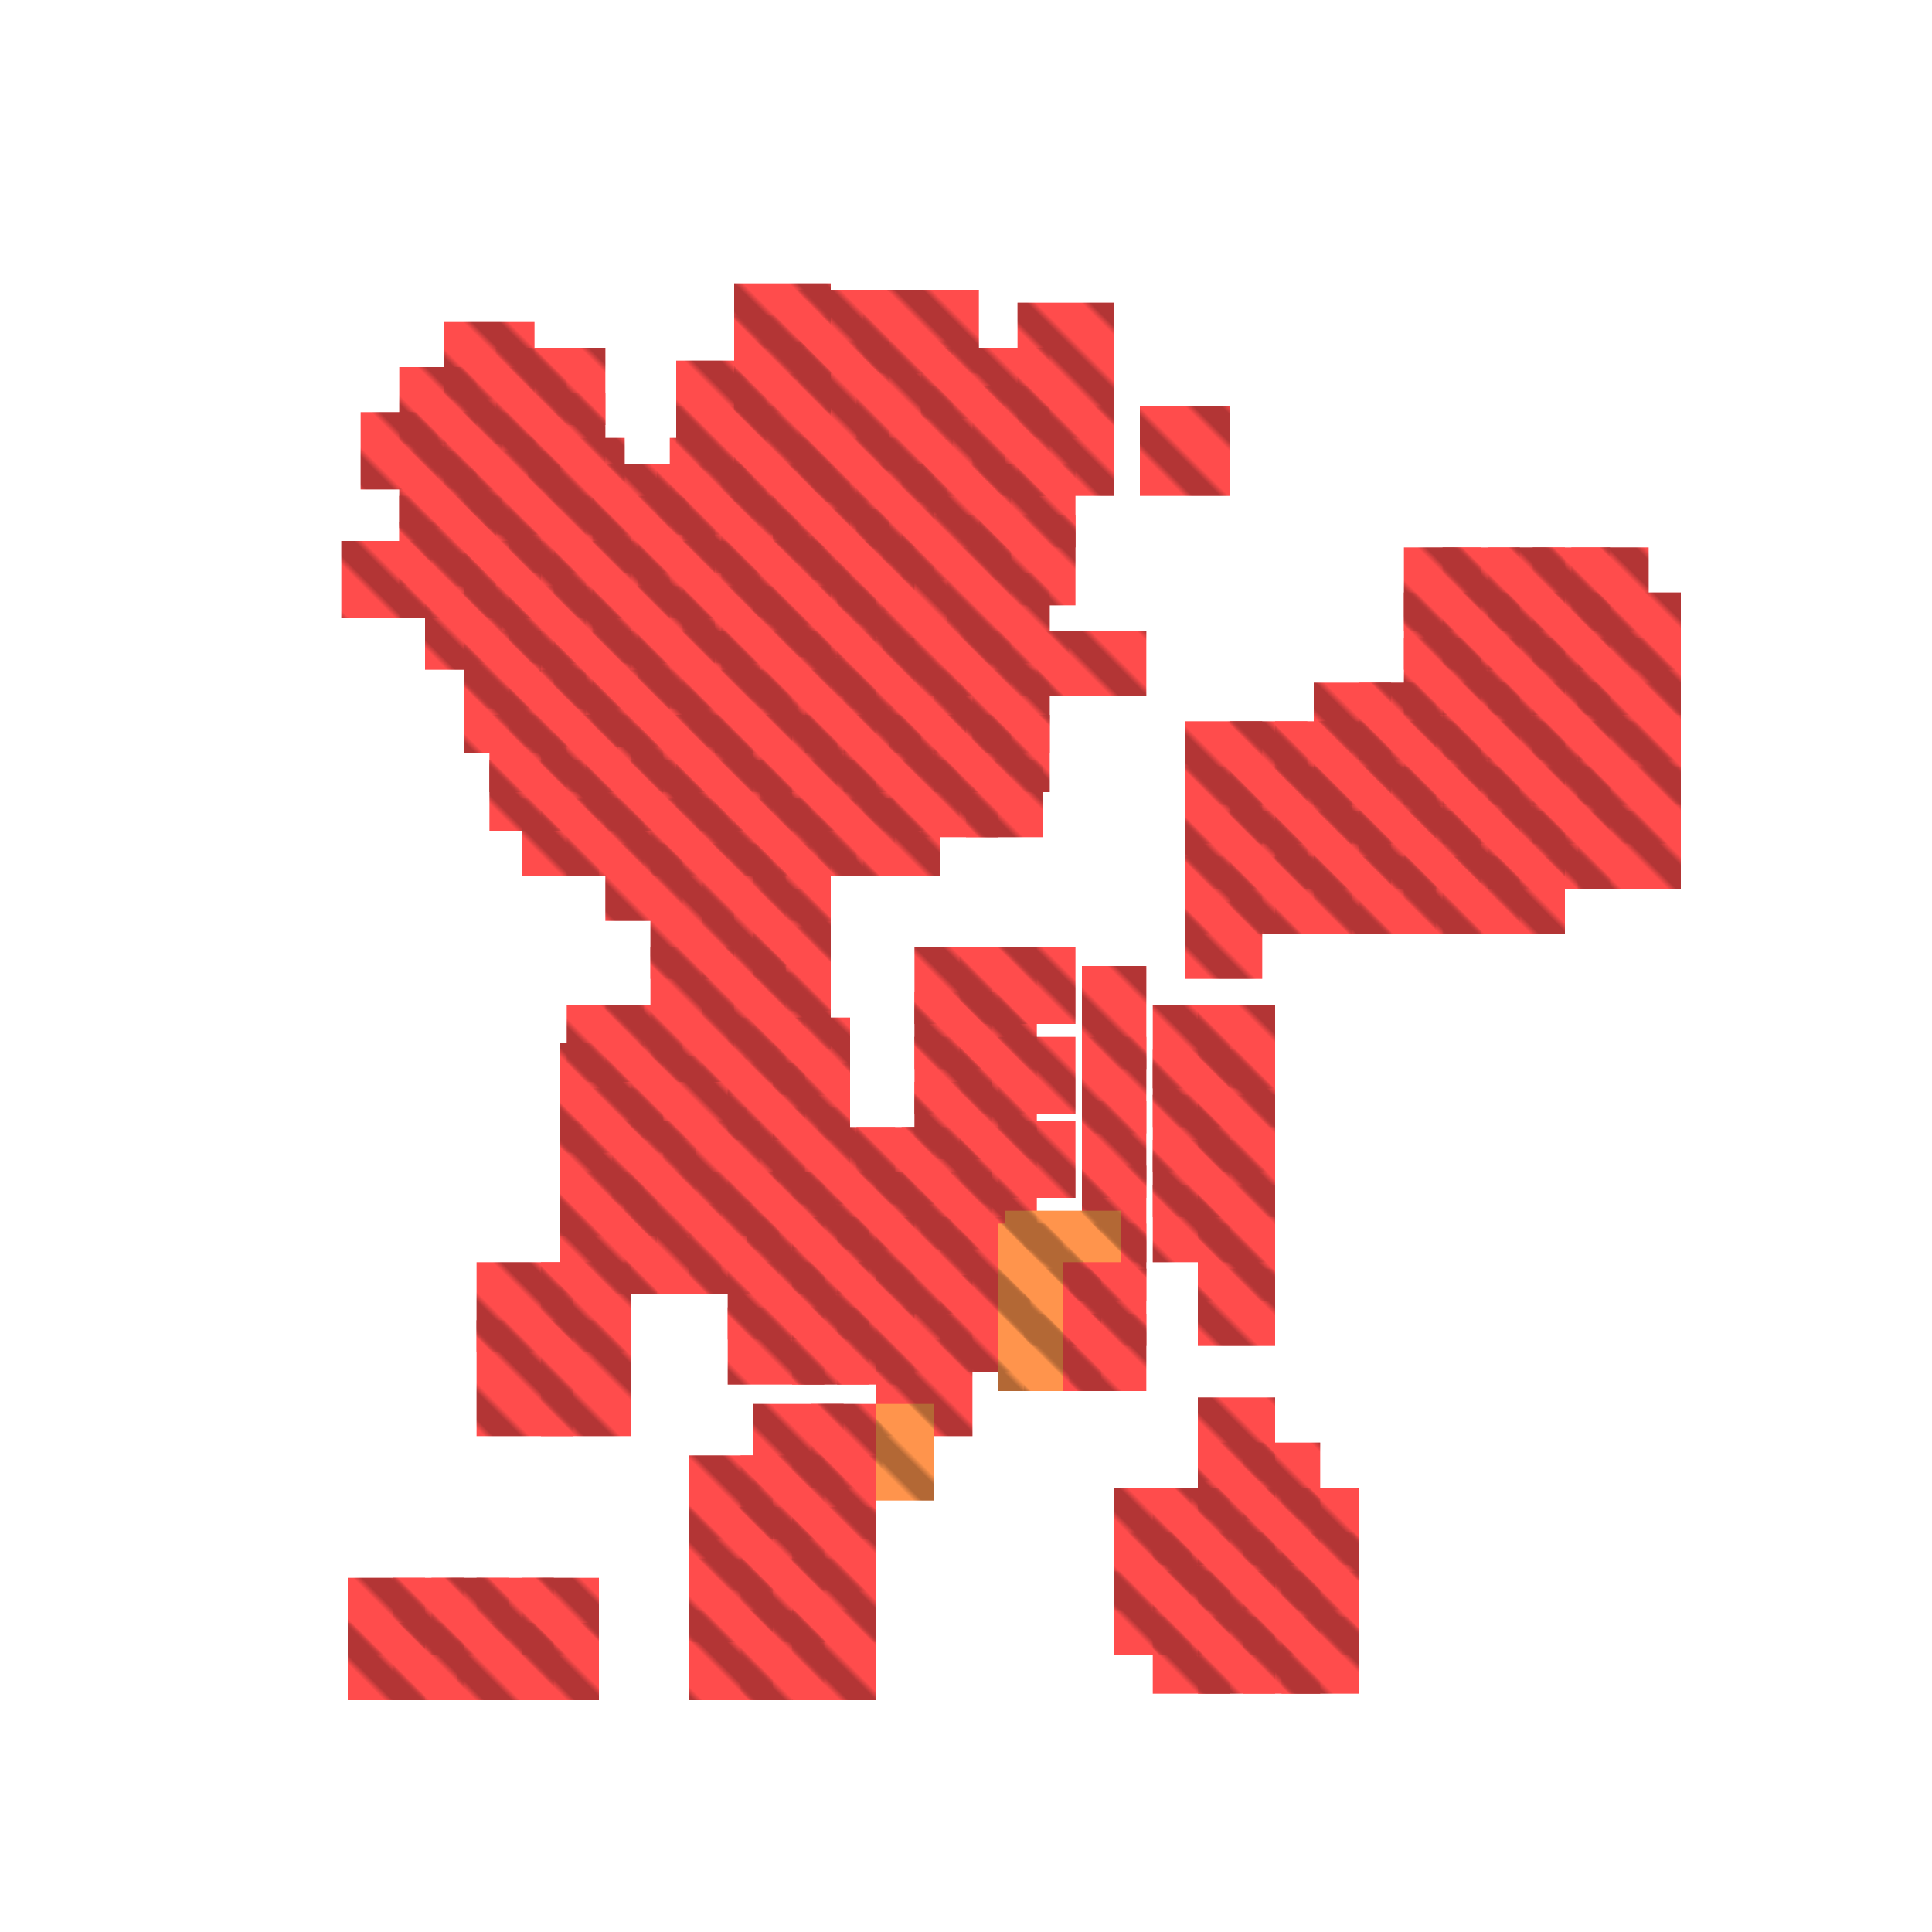 <?xml version="1.0" encoding="utf-8"?>
<svg xmlns="http://www.w3.org/2000/svg" width="300" height="300"
        viewBox="0 0 300 300" class="creatureMap" style="position:absolute;">
    <defs>
        <filter id="blur" x="-30%" y="-30%" width="160%" height="160%">
            <feGaussianBlur stdDeviation="3" />
        </filter>
        <pattern id="pattern-untameable" width="10" height="10" patternTransform="rotate(135)" patternUnits="userSpaceOnUse">
            <rect width="4" height="10" fill="black"></rect>
        </pattern>
        <filter id="groupStroke">
            <feFlood result="outsideColor" flood-color="black"/>
            <feMorphology in="SourceAlpha" operator="dilate" radius="2"/>
            <feComposite result="strokeoutline1" in="outsideColor" operator="in"/>
            <feComposite result="strokeoutline2" in="strokeoutline1" in2="SourceAlpha" operator="out"/>
            <feGaussianBlur in="strokeoutline2" result="strokeblur" stdDeviation="1"/>
        </filter>
        <style>
            .spawningMap-very-common { fill: #0F0; }
            .spawningMap-common { fill: #B2FF00; }
            .spawningMap-uncommon { fill: #FF0; }
            .spawningMap-very-uncommon { fill: #FC0; }
            .spawningMap-rare { fill: #F60; }
            .spawningMap-very-rare { fill: #F00; }
            .spawning-map-point { stroke:black; stroke-width:1; }
        </style>
    </defs>

<g filter="url(#blur)" opacity="0.7">
<g class="spawningMap-very-rare">
<rect x="168" y="150" width="10" height="16" />
<rect x="67" y="245" width="12" height="12" />
<rect x="74" y="245" width="12" height="12" />
<rect x="173" y="231" width="12" height="12" />
<rect x="179" y="231" width="12" height="12" />
<rect x="62" y="77" width="15" height="10" />
<rect x="193" y="224" width="12" height="12" />
<rect x="193" y="231" width="12" height="12" />
<rect x="193" y="238" width="12" height="12" />
<rect x="173" y="244" width="12" height="13" />
<rect x="199" y="251" width="12" height="12" />
<rect x="193" y="251" width="12" height="12" />
<rect x="186" y="251" width="12" height="12" />
<rect x="179" y="251" width="12" height="12" />
<rect x="179" y="156" width="12" height="13" />
<rect x="186" y="156" width="12" height="13" />
<rect x="112" y="72" width="15" height="11" />
<rect x="99" y="104" width="12" height="12" />
<rect x="72" y="104" width="12" height="13" />
<rect x="69" y="50" width="14" height="12" />
<rect x="105" y="56" width="14" height="12" />
<rect x="66" y="92" width="12" height="12" />
<rect x="120" y="79" width="12" height="11" />
<rect x="134" y="45" width="18" height="13" />
<rect x="124" y="68" width="23" height="10" />
<rect x="149" y="175" width="12" height="19" />
<rect x="198" y="112" width="12" height="13" />
<rect x="204" y="106" width="12" height="12" />
<rect x="211" y="106" width="12" height="12" />
<rect x="245" y="126" width="16" height="12" />
<rect x="245" y="119" width="16" height="12" />
<rect x="245" y="112" width="16" height="13" />
<rect x="245" y="106" width="16" height="12" />
<rect x="245" y="99" width="16" height="12" />
<rect x="245" y="92" width="16" height="12" />
<rect x="231" y="85" width="12" height="13" />
<rect x="218" y="85" width="12" height="13" />
<rect x="224" y="85" width="12" height="13" />
<rect x="244" y="85" width="12" height="13" />
<rect x="184" y="112" width="12" height="13" />
<rect x="184" y="140" width="12" height="12" />
<rect x="184" y="133" width="12" height="12" />
<rect x="79" y="84" width="12" height="12" />
<rect x="62" y="86" width="15" height="10" />
<rect x="152" y="72" width="15" height="13" />
<rect x="130" y="90" width="12" height="14" />
<rect x="53" y="84" width="14" height="12" />
<rect x="152" y="89" width="11" height="14" />
<rect x="161" y="98" width="17" height="10" />
<rect x="113" y="158" width="12" height="12" />
<rect x="109" y="147" width="13" height="21" />
<rect x="98" y="164" width="18" height="13" />
<rect x="88" y="156" width="12" height="12" />
<rect x="130" y="99" width="12" height="11" />
<rect x="138" y="118" width="11" height="11" />
<rect x="119" y="98" width="10" height="10" />
<rect x="107" y="104" width="10" height="13" />
<rect x="76" y="118" width="12" height="11" />
<rect x="81" y="124" width="12" height="12" />
<rect x="149" y="154" width="12" height="12" />
<rect x="142" y="168" width="12" height="12" />
<rect x="155" y="174" width="12" height="12" />
<rect x="87" y="169" width="16" height="10" />
<rect x="74" y="205" width="15" height="18" />
<rect x="84" y="205" width="14" height="18" />
<rect x="98" y="182" width="23" height="10" />
<rect x="87" y="182" width="15" height="10" />
<rect x="87" y="174" width="13" height="13" />
<rect x="103" y="174" width="15" height="13" />
<rect x="130" y="182" width="12" height="12" />
<rect x="123" y="203" width="12" height="12" />
<rect x="130" y="203" width="12" height="12" />
<rect x="113" y="203" width="15" height="12" />
<rect x="107" y="250" width="13" height="14" />
<rect x="123" y="226" width="13" height="13" />
<rect x="123" y="234" width="13" height="13" />
<rect x="123" y="242" width="13" height="13" />
<rect x="123" y="250" width="13" height="14" />
<rect x="136" y="208" width="15" height="15" />
<rect x="146" y="198" width="14" height="15" />
<rect x="143" y="182" width="11" height="12" />
<rect x="204" y="133" width="12" height="12" />
<rect x="211" y="133" width="12" height="12" />
<rect x="218" y="133" width="12" height="12" />
<rect x="224" y="133" width="12" height="12" />
<rect x="231" y="133" width="12" height="12" />
<rect x="191" y="133" width="12" height="12" />
<rect x="198" y="133" width="12" height="12" />
<rect x="204" y="126" width="12" height="12" />
<rect x="211" y="126" width="12" height="12" />
<rect x="218" y="126" width="12" height="12" />
<rect x="224" y="126" width="12" height="12" />
<rect x="231" y="126" width="12" height="12" />
<rect x="191" y="126" width="12" height="12" />
<rect x="198" y="126" width="12" height="12" />
<rect x="186" y="231" width="12" height="12" />
<rect x="166" y="204" width="12" height="12" />
<rect x="166" y="197" width="12" height="12" />
<rect x="159" y="204" width="12" height="12" />
<rect x="159" y="197" width="12" height="12" />
<rect x="159" y="190" width="12" height="12" />
<rect x="106" y="98" width="12" height="12" />
<rect x="166" y="190" width="12" height="12" />
<rect x="168" y="171" width="10" height="15" />
<rect x="168" y="161" width="10" height="15" />
<rect x="168" y="181" width="10" height="15" />
<rect x="92" y="104" width="12" height="12" />
<rect x="62" y="64" width="12" height="12" />
<rect x="86" y="84" width="12" height="12" />
<rect x="112" y="77" width="12" height="12" />
<rect x="92" y="72" width="15" height="11" />
<rect x="86" y="98" width="12" height="12" />
<rect x="86" y="104" width="12" height="12" />
<rect x="102" y="72" width="15" height="11" />
<rect x="79" y="104" width="12" height="12" />
<rect x="79" y="98" width="12" height="12" />
<rect x="79" y="91" width="12" height="12" />
<rect x="72" y="77" width="12" height="12" />
<rect x="82" y="68" width="15" height="10" />
<rect x="114" y="53" width="15" height="11" />
<rect x="114" y="68" width="15" height="10" />
<rect x="112" y="98" width="12" height="12" />
<rect x="158" y="47" width="15" height="21" />
<rect x="114" y="63" width="15" height="10" />
<rect x="105" y="63" width="14" height="10" />
<rect x="62" y="70" width="12" height="12" />
<rect x="86" y="91" width="12" height="12" />
<rect x="114" y="58" width="15" height="10" />
<rect x="120" y="72" width="12" height="13" />
<rect x="117" y="84" width="12" height="13" />
<rect x="124" y="45" width="14" height="13" />
<rect x="114" y="49" width="15" height="10" />
<rect x="124" y="84" width="12" height="13" />
<rect x="126" y="72" width="12" height="13" />
<rect x="126" y="79" width="12" height="11" />
<rect x="106" y="91" width="12" height="12" />
<rect x="133" y="79" width="12" height="11" />
<rect x="130" y="84" width="12" height="11" />
<rect x="133" y="72" width="12" height="13" />
<rect x="104" y="68" width="15" height="10" />
<rect x="152" y="80" width="15" height="14" />
<rect x="199" y="231" width="12" height="12" />
<rect x="114" y="44" width="15" height="10" />
<rect x="177" y="63" width="14" height="14" />
<rect x="198" y="119" width="12" height="12" />
<rect x="204" y="119" width="12" height="12" />
<rect x="211" y="119" width="12" height="12" />
<rect x="218" y="119" width="12" height="12" />
<rect x="224" y="119" width="12" height="12" />
<rect x="231" y="119" width="12" height="12" />
<rect x="137" y="85" width="15" height="19" />
<rect x="204" y="112" width="12" height="13" />
<rect x="211" y="112" width="12" height="13" />
<rect x="224" y="112" width="12" height="13" />
<rect x="231" y="112" width="12" height="13" />
<rect x="218" y="106" width="12" height="12" />
<rect x="224" y="106" width="12" height="12" />
<rect x="231" y="106" width="12" height="12" />
<rect x="231" y="99" width="12" height="12" />
<rect x="238" y="126" width="12" height="12" />
<rect x="238" y="119" width="12" height="12" />
<rect x="238" y="112" width="12" height="13" />
<rect x="238" y="106" width="12" height="12" />
<rect x="238" y="99" width="12" height="12" />
<rect x="218" y="99" width="12" height="12" />
<rect x="224" y="99" width="12" height="12" />
<rect x="231" y="92" width="12" height="12" />
<rect x="238" y="92" width="12" height="12" />
<rect x="218" y="92" width="12" height="12" />
<rect x="224" y="92" width="12" height="12" />
<rect x="238" y="85" width="12" height="13" />
<rect x="191" y="119" width="12" height="12" />
<rect x="191" y="112" width="12" height="13" />
<rect x="184" y="119" width="12" height="12" />
<rect x="56" y="64" width="12" height="12" />
<rect x="151" y="60" width="12" height="17" />
<rect x="69" y="57" width="14" height="12" />
<rect x="143" y="54" width="20" height="11" />
<rect x="143" y="60" width="13" height="17" />
<rect x="140" y="72" width="17" height="13" />
<rect x="140" y="80" width="17" height="10" />
<rect x="147" y="85" width="10" height="19" />
<rect x="137" y="99" width="17" height="9" />
<rect x="149" y="98" width="17" height="10" />
<rect x="77" y="54" width="11" height="15" />
<rect x="69" y="64" width="9" height="18" />
<rect x="82" y="54" width="12" height="12" />
<rect x="62" y="81" width="15" height="10" />
<rect x="86" y="77" width="12" height="12" />
<rect x="99" y="77" width="12" height="12" />
<rect x="106" y="77" width="12" height="12" />
<rect x="73" y="64" width="14" height="12" />
<rect x="218" y="112" width="12" height="13" />
<rect x="151" y="104" width="12" height="13" />
<rect x="151" y="111" width="12" height="12" />
<rect x="82" y="72" width="15" height="11" />
<rect x="150" y="118" width="12" height="12" />
<rect x="143" y="118" width="12" height="12" />
<rect x="134" y="124" width="12" height="12" />
<rect x="127" y="124" width="12" height="12" />
<rect x="121" y="124" width="12" height="12" />
<rect x="117" y="131" width="12" height="12" />
<rect x="117" y="138" width="12" height="12" />
<rect x="117" y="144" width="12" height="13" />
<rect x="117" y="151" width="12" height="12" />
<rect x="73" y="70" width="14" height="13" />
<rect x="120" y="165" width="12" height="12" />
<rect x="133" y="53" width="15" height="20" />
<rect x="109" y="131" width="13" height="21" />
<rect x="62" y="57" width="12" height="12" />
<rect x="101" y="131" width="13" height="21" />
<rect x="101" y="147" width="13" height="21" />
<rect x="120" y="158" width="12" height="12" />
<rect x="94" y="156" width="12" height="12" />
<rect x="72" y="98" width="12" height="12" />
<rect x="72" y="91" width="12" height="12" />
<rect x="114" y="124" width="12" height="12" />
<rect x="108" y="124" width="12" height="12" />
<rect x="101" y="124" width="12" height="12" />
<rect x="94" y="131" width="12" height="12" />
<rect x="145" y="111" width="12" height="12" />
<rect x="145" y="104" width="12" height="13" />
<rect x="124" y="118" width="12" height="11" />
<rect x="131" y="118" width="12" height="11" />
<rect x="117" y="91" width="12" height="11" />
<rect x="124" y="98" width="12" height="10" />
<rect x="124" y="91" width="12" height="11" />
<rect x="118" y="118" width="12" height="11" />
<rect x="111" y="111" width="12" height="12" />
<rect x="111" y="104" width="12" height="13" />
<rect x="111" y="118" width="12" height="11" />
<rect x="105" y="111" width="12" height="12" />
<rect x="105" y="118" width="12" height="11" />
<rect x="98" y="111" width="12" height="12" />
<rect x="98" y="118" width="12" height="11" />
<rect x="91" y="111" width="12" height="12" />
<rect x="84" y="111" width="12" height="12" />
<rect x="76" y="111" width="12" height="12" />
<rect x="91" y="118" width="12" height="11" />
<rect x="84" y="118" width="12" height="11" />
<rect x="94" y="124" width="12" height="12" />
<rect x="88" y="124" width="12" height="12" />
<rect x="138" y="111" width="12" height="12" />
<rect x="138" y="104" width="12" height="13" />
<rect x="131" y="111" width="12" height="12" />
<rect x="131" y="104" width="12" height="13" />
<rect x="125" y="111" width="11" height="12" />
<rect x="125" y="104" width="11" height="13" />
<rect x="118" y="111" width="12" height="12" />
<rect x="79" y="77" width="12" height="12" />
<rect x="118" y="104" width="12" height="13" />
<rect x="72" y="84" width="12" height="12" />
<rect x="54" y="252" width="12" height="12" />
<rect x="54" y="245" width="12" height="12" />
<rect x="61" y="252" width="11" height="12" />
<rect x="61" y="245" width="11" height="12" />
<rect x="113" y="165" width="12" height="12" />
<rect x="158" y="63" width="15" height="14" />
<rect x="71" y="252" width="15" height="12" />
<rect x="74" y="196" width="15" height="14" />
<rect x="81" y="252" width="12" height="12" />
<rect x="84" y="196" width="14" height="14" />
<rect x="87" y="187" width="15" height="14" />
<rect x="97" y="187" width="15" height="14" />
<rect x="87" y="162" width="16" height="13" />
<rect x="95" y="174" width="13" height="13" />
<rect x="113" y="172" width="12" height="15" />
<rect x="82" y="61" width="12" height="12" />
<rect x="81" y="245" width="12" height="12" />
<rect x="116" y="182" width="12" height="12" />
<rect x="123" y="182" width="12" height="12" />
<rect x="116" y="189" width="12" height="12" />
<rect x="123" y="189" width="12" height="12" />
<rect x="130" y="189" width="12" height="12" />
<rect x="113" y="196" width="15" height="12" />
<rect x="123" y="196" width="12" height="12" />
<rect x="130" y="196" width="12" height="12" />
<rect x="92" y="77" width="12" height="12" />
<rect x="184" y="126" width="12" height="12" />
<rect x="92" y="84" width="12" height="12" />
<rect x="117" y="218" width="14" height="13" />
<rect x="126" y="218" width="11" height="13" />
<rect x="107" y="226" width="13" height="13" />
<rect x="107" y="234" width="13" height="13" />
<rect x="107" y="242" width="13" height="13" />
<rect x="142" y="147" width="12" height="12" />
<rect x="115" y="226" width="13" height="13" />
<rect x="115" y="234" width="13" height="13" />
<rect x="99" y="84" width="12" height="12" />
<rect x="115" y="242" width="13" height="13" />
<rect x="115" y="250" width="13" height="14" />
<rect x="107" y="187" width="14" height="14" />
<rect x="149" y="147" width="12" height="12" />
<rect x="136" y="189" width="15" height="15" />
<rect x="136" y="198" width="15" height="15" />
<rect x="146" y="189" width="14" height="15" />
<rect x="120" y="172" width="12" height="15" />
<rect x="142" y="154" width="12" height="12" />
<rect x="106" y="84" width="12" height="12" />
<rect x="127" y="175" width="12" height="12" />
<rect x="133" y="175" width="12" height="12" />
<rect x="140" y="175" width="14" height="12" />
<rect x="136" y="182" width="12" height="12" />
<rect x="142" y="161" width="12" height="12" />
<rect x="124" y="53" width="14" height="20" />
<rect x="149" y="161" width="12" height="19" />
<rect x="112" y="84" width="12" height="12" />
<rect x="155" y="161" width="12" height="12" />
<rect x="112" y="91" width="12" height="12" />
<rect x="99" y="91" width="12" height="12" />
<rect x="92" y="91" width="12" height="12" />
<rect x="92" y="98" width="12" height="12" />
<rect x="199" y="238" width="12" height="12" />
<rect x="199" y="244" width="12" height="13" />
<rect x="193" y="244" width="12" height="13" />
<rect x="186" y="244" width="12" height="13" />
<rect x="179" y="244" width="12" height="13" />
<rect x="155" y="147" width="12" height="12" />
<rect x="179" y="238" width="12" height="12" />
<rect x="173" y="238" width="12" height="12" />
<rect x="186" y="224" width="12" height="12" />
<rect x="99" y="98" width="12" height="12" />
<rect x="186" y="238" width="12" height="12" />
<rect x="186" y="217" width="12" height="13" />
<rect x="186" y="197" width="12" height="12" />
<rect x="186" y="190" width="12" height="12" />
<rect x="186" y="184" width="12" height="12" />
<rect x="179" y="184" width="12" height="12" />
<rect x="179" y="177" width="12" height="12" />
<rect x="186" y="177" width="12" height="12" />
<rect x="179" y="170" width="12" height="12" />
<rect x="186" y="170" width="12" height="12" />
<rect x="179" y="163" width="12" height="12" />
<rect x="186" y="163" width="12" height="12" />
</g>
<g class="spawningMap-rare">
<rect x="155" y="204" width="10" height="12" />
<rect x="155" y="197" width="10" height="12" />
<rect x="156" y="188" width="18" height="8" />
<rect x="136" y="218" width="9" height="15" />
<rect x="155" y="190" width="10" height="12" />
</g>
</g>
<g fill="url(#pattern-untameable)" opacity="0.3">
<rect x="168" y="150" width="10" height="16"/>
<rect x="67" y="245" width="12" height="12"/>
<rect x="74" y="245" width="12" height="12"/>
<rect x="173" y="231" width="12" height="12"/>
<rect x="179" y="231" width="12" height="12"/>
<rect x="62" y="77" width="15" height="10"/>
<rect x="193" y="224" width="12" height="12"/>
<rect x="193" y="231" width="12" height="12"/>
<rect x="193" y="238" width="12" height="12"/>
<rect x="173" y="244" width="12" height="13"/>
<rect x="199" y="251" width="12" height="12"/>
<rect x="193" y="251" width="12" height="12"/>
<rect x="186" y="251" width="12" height="12"/>
<rect x="179" y="251" width="12" height="12"/>
<rect x="179" y="156" width="12" height="13"/>
<rect x="186" y="156" width="12" height="13"/>
<rect x="112" y="72" width="15" height="11"/>
<rect x="99" y="104" width="12" height="12"/>
<rect x="72" y="104" width="12" height="13"/>
<rect x="69" y="50" width="14" height="12"/>
<rect x="105" y="56" width="14" height="12"/>
<rect x="66" y="92" width="12" height="12"/>
<rect x="120" y="79" width="12" height="11"/>
<rect x="134" y="45" width="18" height="13"/>
<rect x="124" y="68" width="23" height="10"/>
<rect x="149" y="175" width="12" height="19"/>
<rect x="198" y="112" width="12" height="13"/>
<rect x="204" y="106" width="12" height="12"/>
<rect x="211" y="106" width="12" height="12"/>
<rect x="245" y="126" width="16" height="12"/>
<rect x="245" y="119" width="16" height="12"/>
<rect x="245" y="112" width="16" height="13"/>
<rect x="245" y="106" width="16" height="12"/>
<rect x="245" y="99" width="16" height="12"/>
<rect x="245" y="92" width="16" height="12"/>
<rect x="231" y="85" width="12" height="13"/>
<rect x="218" y="85" width="12" height="13"/>
<rect x="224" y="85" width="12" height="13"/>
<rect x="244" y="85" width="12" height="13"/>
<rect x="184" y="112" width="12" height="13"/>
<rect x="184" y="140" width="12" height="12"/>
<rect x="184" y="133" width="12" height="12"/>
<rect x="79" y="84" width="12" height="12"/>
<rect x="62" y="86" width="15" height="10"/>
<rect x="152" y="72" width="15" height="13"/>
<rect x="130" y="90" width="12" height="14"/>
<rect x="53" y="84" width="14" height="12"/>
<rect x="152" y="89" width="11" height="14"/>
<rect x="161" y="98" width="17" height="10"/>
<rect x="113" y="158" width="12" height="12"/>
<rect x="109" y="147" width="13" height="21"/>
<rect x="98" y="164" width="18" height="13"/>
<rect x="88" y="156" width="12" height="12"/>
<rect x="130" y="99" width="12" height="11"/>
<rect x="138" y="118" width="11" height="11"/>
<rect x="119" y="98" width="10" height="10"/>
<rect x="107" y="104" width="10" height="13"/>
<rect x="76" y="118" width="12" height="11"/>
<rect x="81" y="124" width="12" height="12"/>
<rect x="149" y="154" width="12" height="12"/>
<rect x="142" y="168" width="12" height="12"/>
<rect x="155" y="174" width="12" height="12"/>
<rect x="87" y="169" width="16" height="10"/>
<rect x="74" y="205" width="15" height="18"/>
<rect x="84" y="205" width="14" height="18"/>
<rect x="98" y="182" width="23" height="10"/>
<rect x="87" y="182" width="15" height="10"/>
<rect x="87" y="174" width="13" height="13"/>
<rect x="103" y="174" width="15" height="13"/>
<rect x="130" y="182" width="12" height="12"/>
<rect x="123" y="203" width="12" height="12"/>
<rect x="130" y="203" width="12" height="12"/>
<rect x="113" y="203" width="15" height="12"/>
<rect x="107" y="250" width="13" height="14"/>
<rect x="123" y="226" width="13" height="13"/>
<rect x="123" y="234" width="13" height="13"/>
<rect x="123" y="242" width="13" height="13"/>
<rect x="123" y="250" width="13" height="14"/>
<rect x="136" y="208" width="15" height="15"/>
<rect x="146" y="198" width="14" height="15"/>
<rect x="143" y="182" width="11" height="12"/>
<rect x="204" y="133" width="12" height="12"/>
<rect x="211" y="133" width="12" height="12"/>
<rect x="218" y="133" width="12" height="12"/>
<rect x="224" y="133" width="12" height="12"/>
<rect x="231" y="133" width="12" height="12"/>
<rect x="191" y="133" width="12" height="12"/>
<rect x="198" y="133" width="12" height="12"/>
<rect x="204" y="126" width="12" height="12"/>
<rect x="211" y="126" width="12" height="12"/>
<rect x="218" y="126" width="12" height="12"/>
<rect x="224" y="126" width="12" height="12"/>
<rect x="231" y="126" width="12" height="12"/>
<rect x="191" y="126" width="12" height="12"/>
<rect x="198" y="126" width="12" height="12"/>
<rect x="186" y="231" width="12" height="12"/>
<rect x="166" y="204" width="12" height="12"/>
<rect x="166" y="197" width="12" height="12"/>
<rect x="159" y="204" width="12" height="12"/>
<rect x="159" y="197" width="12" height="12"/>
<rect x="159" y="190" width="12" height="12"/>
<rect x="106" y="98" width="12" height="12"/>
<rect x="166" y="190" width="12" height="12"/>
<rect x="168" y="171" width="10" height="15"/>
<rect x="168" y="161" width="10" height="15"/>
<rect x="168" y="181" width="10" height="15"/>
<rect x="92" y="104" width="12" height="12"/>
<rect x="62" y="64" width="12" height="12"/>
<rect x="86" y="84" width="12" height="12"/>
<rect x="112" y="77" width="12" height="12"/>
<rect x="92" y="72" width="15" height="11"/>
<rect x="86" y="98" width="12" height="12"/>
<rect x="86" y="104" width="12" height="12"/>
<rect x="102" y="72" width="15" height="11"/>
<rect x="79" y="104" width="12" height="12"/>
<rect x="79" y="98" width="12" height="12"/>
<rect x="79" y="91" width="12" height="12"/>
<rect x="72" y="77" width="12" height="12"/>
<rect x="82" y="68" width="15" height="10"/>
<rect x="114" y="53" width="15" height="11"/>
<rect x="114" y="68" width="15" height="10"/>
<rect x="112" y="98" width="12" height="12"/>
<rect x="158" y="47" width="15" height="21"/>
<rect x="114" y="63" width="15" height="10"/>
<rect x="105" y="63" width="14" height="10"/>
<rect x="62" y="70" width="12" height="12"/>
<rect x="86" y="91" width="12" height="12"/>
<rect x="114" y="58" width="15" height="10"/>
<rect x="120" y="72" width="12" height="13"/>
<rect x="117" y="84" width="12" height="13"/>
<rect x="124" y="45" width="14" height="13"/>
<rect x="114" y="49" width="15" height="10"/>
<rect x="124" y="84" width="12" height="13"/>
<rect x="126" y="72" width="12" height="13"/>
<rect x="126" y="79" width="12" height="11"/>
<rect x="106" y="91" width="12" height="12"/>
<rect x="133" y="79" width="12" height="11"/>
<rect x="130" y="84" width="12" height="11"/>
<rect x="133" y="72" width="12" height="13"/>
<rect x="104" y="68" width="15" height="10"/>
<rect x="152" y="80" width="15" height="14"/>
<rect x="199" y="231" width="12" height="12"/>
<rect x="114" y="44" width="15" height="10"/>
<rect x="177" y="63" width="14" height="14"/>
<rect x="198" y="119" width="12" height="12"/>
<rect x="204" y="119" width="12" height="12"/>
<rect x="211" y="119" width="12" height="12"/>
<rect x="218" y="119" width="12" height="12"/>
<rect x="224" y="119" width="12" height="12"/>
<rect x="231" y="119" width="12" height="12"/>
<rect x="137" y="85" width="15" height="19"/>
<rect x="204" y="112" width="12" height="13"/>
<rect x="211" y="112" width="12" height="13"/>
<rect x="224" y="112" width="12" height="13"/>
<rect x="231" y="112" width="12" height="13"/>
<rect x="218" y="106" width="12" height="12"/>
<rect x="224" y="106" width="12" height="12"/>
<rect x="231" y="106" width="12" height="12"/>
<rect x="231" y="99" width="12" height="12"/>
<rect x="238" y="126" width="12" height="12"/>
<rect x="238" y="119" width="12" height="12"/>
<rect x="238" y="112" width="12" height="13"/>
<rect x="238" y="106" width="12" height="12"/>
<rect x="238" y="99" width="12" height="12"/>
<rect x="218" y="99" width="12" height="12"/>
<rect x="224" y="99" width="12" height="12"/>
<rect x="231" y="92" width="12" height="12"/>
<rect x="238" y="92" width="12" height="12"/>
<rect x="218" y="92" width="12" height="12"/>
<rect x="224" y="92" width="12" height="12"/>
<rect x="238" y="85" width="12" height="13"/>
<rect x="191" y="119" width="12" height="12"/>
<rect x="191" y="112" width="12" height="13"/>
<rect x="184" y="119" width="12" height="12"/>
<rect x="56" y="64" width="12" height="12"/>
<rect x="151" y="60" width="12" height="17"/>
<rect x="69" y="57" width="14" height="12"/>
<rect x="143" y="54" width="20" height="11"/>
<rect x="143" y="60" width="13" height="17"/>
<rect x="140" y="72" width="17" height="13"/>
<rect x="140" y="80" width="17" height="10"/>
<rect x="147" y="85" width="10" height="19"/>
<rect x="137" y="99" width="17" height="9"/>
<rect x="149" y="98" width="17" height="10"/>
<rect x="77" y="54" width="11" height="15"/>
<rect x="69" y="64" width="9" height="18"/>
<rect x="82" y="54" width="12" height="12"/>
<rect x="62" y="81" width="15" height="10"/>
<rect x="86" y="77" width="12" height="12"/>
<rect x="99" y="77" width="12" height="12"/>
<rect x="106" y="77" width="12" height="12"/>
<rect x="73" y="64" width="14" height="12"/>
<rect x="218" y="112" width="12" height="13"/>
<rect x="151" y="104" width="12" height="13"/>
<rect x="151" y="111" width="12" height="12"/>
<rect x="82" y="72" width="15" height="11"/>
<rect x="150" y="118" width="12" height="12"/>
<rect x="143" y="118" width="12" height="12"/>
<rect x="134" y="124" width="12" height="12"/>
<rect x="127" y="124" width="12" height="12"/>
<rect x="121" y="124" width="12" height="12"/>
<rect x="117" y="131" width="12" height="12"/>
<rect x="117" y="138" width="12" height="12"/>
<rect x="117" y="144" width="12" height="13"/>
<rect x="117" y="151" width="12" height="12"/>
<rect x="73" y="70" width="14" height="13"/>
<rect x="120" y="165" width="12" height="12"/>
<rect x="133" y="53" width="15" height="20"/>
<rect x="109" y="131" width="13" height="21"/>
<rect x="62" y="57" width="12" height="12"/>
<rect x="101" y="131" width="13" height="21"/>
<rect x="101" y="147" width="13" height="21"/>
<rect x="120" y="158" width="12" height="12"/>
<rect x="94" y="156" width="12" height="12"/>
<rect x="72" y="98" width="12" height="12"/>
<rect x="72" y="91" width="12" height="12"/>
<rect x="114" y="124" width="12" height="12"/>
<rect x="108" y="124" width="12" height="12"/>
<rect x="101" y="124" width="12" height="12"/>
<rect x="94" y="131" width="12" height="12"/>
<rect x="145" y="111" width="12" height="12"/>
<rect x="145" y="104" width="12" height="13"/>
<rect x="124" y="118" width="12" height="11"/>
<rect x="131" y="118" width="12" height="11"/>
<rect x="117" y="91" width="12" height="11"/>
<rect x="124" y="98" width="12" height="10"/>
<rect x="124" y="91" width="12" height="11"/>
<rect x="118" y="118" width="12" height="11"/>
<rect x="111" y="111" width="12" height="12"/>
<rect x="111" y="104" width="12" height="13"/>
<rect x="111" y="118" width="12" height="11"/>
<rect x="105" y="111" width="12" height="12"/>
<rect x="105" y="118" width="12" height="11"/>
<rect x="98" y="111" width="12" height="12"/>
<rect x="98" y="118" width="12" height="11"/>
<rect x="91" y="111" width="12" height="12"/>
<rect x="84" y="111" width="12" height="12"/>
<rect x="76" y="111" width="12" height="12"/>
<rect x="91" y="118" width="12" height="11"/>
<rect x="84" y="118" width="12" height="11"/>
<rect x="94" y="124" width="12" height="12"/>
<rect x="88" y="124" width="12" height="12"/>
<rect x="138" y="111" width="12" height="12"/>
<rect x="138" y="104" width="12" height="13"/>
<rect x="131" y="111" width="12" height="12"/>
<rect x="131" y="104" width="12" height="13"/>
<rect x="125" y="111" width="11" height="12"/>
<rect x="125" y="104" width="11" height="13"/>
<rect x="118" y="111" width="12" height="12"/>
<rect x="79" y="77" width="12" height="12"/>
<rect x="118" y="104" width="12" height="13"/>
<rect x="72" y="84" width="12" height="12"/>
<rect x="54" y="252" width="12" height="12"/>
<rect x="54" y="245" width="12" height="12"/>
<rect x="61" y="252" width="11" height="12"/>
<rect x="61" y="245" width="11" height="12"/>
<rect x="113" y="165" width="12" height="12"/>
<rect x="158" y="63" width="15" height="14"/>
<rect x="71" y="252" width="15" height="12"/>
<rect x="74" y="196" width="15" height="14"/>
<rect x="81" y="252" width="12" height="12"/>
<rect x="84" y="196" width="14" height="14"/>
<rect x="87" y="187" width="15" height="14"/>
<rect x="97" y="187" width="15" height="14"/>
<rect x="87" y="162" width="16" height="13"/>
<rect x="95" y="174" width="13" height="13"/>
<rect x="113" y="172" width="12" height="15"/>
<rect x="82" y="61" width="12" height="12"/>
<rect x="81" y="245" width="12" height="12"/>
<rect x="116" y="182" width="12" height="12"/>
<rect x="123" y="182" width="12" height="12"/>
<rect x="116" y="189" width="12" height="12"/>
<rect x="123" y="189" width="12" height="12"/>
<rect x="130" y="189" width="12" height="12"/>
<rect x="113" y="196" width="15" height="12"/>
<rect x="123" y="196" width="12" height="12"/>
<rect x="130" y="196" width="12" height="12"/>
<rect x="92" y="77" width="12" height="12"/>
<rect x="184" y="126" width="12" height="12"/>
<rect x="92" y="84" width="12" height="12"/>
<rect x="117" y="218" width="14" height="13"/>
<rect x="126" y="218" width="11" height="13"/>
<rect x="107" y="226" width="13" height="13"/>
<rect x="107" y="234" width="13" height="13"/>
<rect x="107" y="242" width="13" height="13"/>
<rect x="142" y="147" width="12" height="12"/>
<rect x="115" y="226" width="13" height="13"/>
<rect x="115" y="234" width="13" height="13"/>
<rect x="99" y="84" width="12" height="12"/>
<rect x="115" y="242" width="13" height="13"/>
<rect x="115" y="250" width="13" height="14"/>
<rect x="107" y="187" width="14" height="14"/>
<rect x="149" y="147" width="12" height="12"/>
<rect x="136" y="189" width="15" height="15"/>
<rect x="136" y="198" width="15" height="15"/>
<rect x="146" y="189" width="14" height="15"/>
<rect x="120" y="172" width="12" height="15"/>
<rect x="142" y="154" width="12" height="12"/>
<rect x="106" y="84" width="12" height="12"/>
<rect x="127" y="175" width="12" height="12"/>
<rect x="133" y="175" width="12" height="12"/>
<rect x="140" y="175" width="14" height="12"/>
<rect x="136" y="182" width="12" height="12"/>
<rect x="142" y="161" width="12" height="12"/>
<rect x="124" y="53" width="14" height="20"/>
<rect x="149" y="161" width="12" height="19"/>
<rect x="112" y="84" width="12" height="12"/>
<rect x="155" y="161" width="12" height="12"/>
<rect x="112" y="91" width="12" height="12"/>
<rect x="99" y="91" width="12" height="12"/>
<rect x="92" y="91" width="12" height="12"/>
<rect x="92" y="98" width="12" height="12"/>
<rect x="199" y="238" width="12" height="12"/>
<rect x="199" y="244" width="12" height="13"/>
<rect x="193" y="244" width="12" height="13"/>
<rect x="186" y="244" width="12" height="13"/>
<rect x="179" y="244" width="12" height="13"/>
<rect x="155" y="147" width="12" height="12"/>
<rect x="179" y="238" width="12" height="12"/>
<rect x="173" y="238" width="12" height="12"/>
<rect x="186" y="224" width="12" height="12"/>
<rect x="99" y="98" width="12" height="12"/>
<rect x="186" y="238" width="12" height="12"/>
<rect x="186" y="217" width="12" height="13"/>
<rect x="186" y="197" width="12" height="12"/>
<rect x="186" y="190" width="12" height="12"/>
<rect x="186" y="184" width="12" height="12"/>
<rect x="179" y="184" width="12" height="12"/>
<rect x="179" y="177" width="12" height="12"/>
<rect x="186" y="177" width="12" height="12"/>
<rect x="179" y="170" width="12" height="12"/>
<rect x="186" y="170" width="12" height="12"/>
<rect x="179" y="163" width="12" height="12"/>
<rect x="186" y="163" width="12" height="12"/>
<rect x="155" y="204" width="10" height="12"/>
<rect x="155" y="197" width="10" height="12"/>
<rect x="156" y="188" width="18" height="8"/>
<rect x="136" y="218" width="9" height="15"/>
<rect x="155" y="190" width="10" height="12"/>
</g>
</svg>